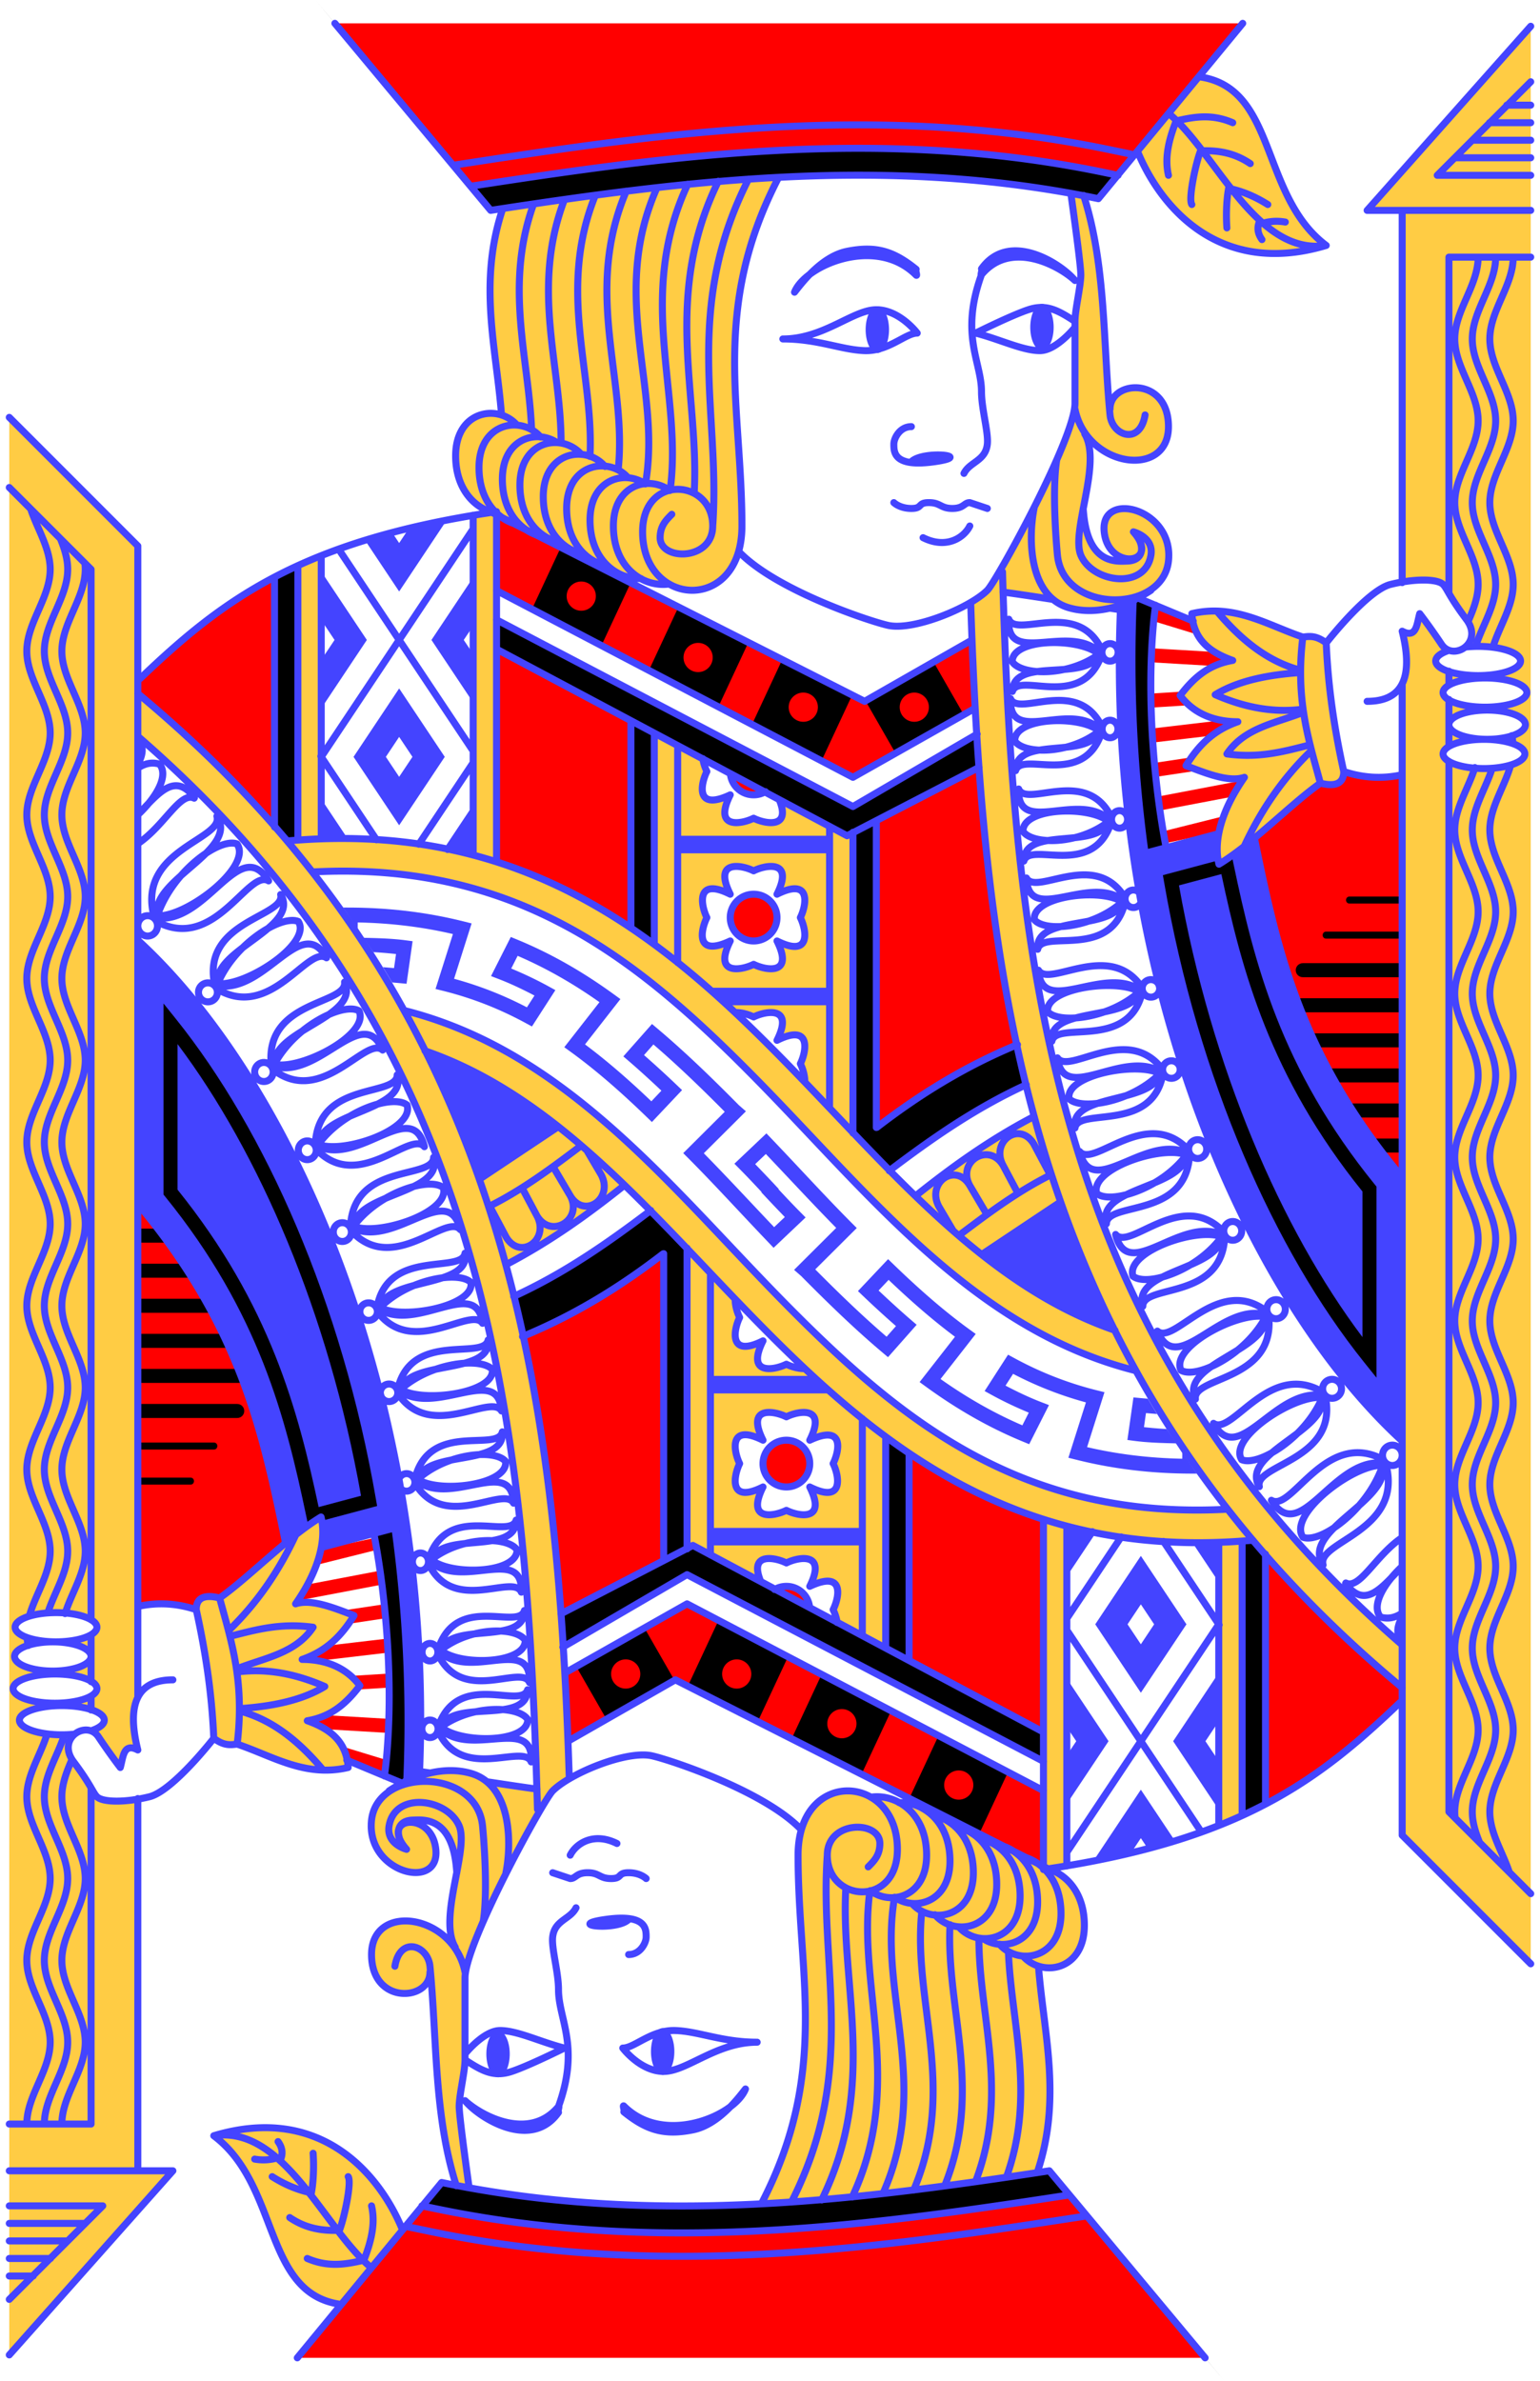 <?xml version="1.0" encoding="UTF-8" standalone="no"?>
<!-- Created with Inkscape (http://www.inkscape.org/) -->

<svg
   width="349.229mm"
   height="539.808mm"
   viewBox="0 0 349.229 539.808"
   version="1.1"
   id="svg282"
   inkscape:version="1.1.2 (b8e25be833, 2022-02-05)"
   sodipodi:docname="jack.svg"
   xmlns:inkscape="http://www.inkscape.org/namespaces/inkscape"
   xmlns:sodipodi="http://sodipodi.sourceforge.net/DTD/sodipodi-0.dtd"
   xmlns="http://www.w3.org/2000/svg"
   xmlns:svg="http://www.w3.org/2000/svg">
  <sodipodi:namedview
     id="namedview284"
     pagecolor="#ffffff"
     bordercolor="#666666"
     borderopacity="1.0"
     inkscape:pageshadow="2"
     inkscape:pageopacity="0.0"
     inkscape:pagecheckerboard="0"
     inkscape:document-units="mm"
     showgrid="false"
     inkscape:zoom="0.25921545"
     inkscape:cx="1703.2164"
     inkscape:cy="1172.7696"
     inkscape:window-width="1920"
     inkscape:window-height="1009"
     inkscape:window-x="-8"
     inkscape:window-y="-8"
     inkscape:window-maximized="1"
     inkscape:current-layer="layer1" />
  <defs
     id="defs279" />
  <g
     inkscape:label="Layer 1"
     inkscape:groupmode="layer"
     id="layer1"
     transform="translate(289.078,407.131)">
    <g
       id="use51"
       transform="matrix(0.265,0,0,0.265,-286.453,-401.839)">
      <g
         transform="matrix(-1,0,0,1,1300,0)"
         id="g1165">
        <path
           fill="#ffcc44"
           d="M 0,2.5 V 1660 l 110,-110 -0.018,-126.234 c 105.296,-87.528 180.255,-182.163 233.801,-282.25 -1.872,3.513 -3.775,7.049 -5.742,10.635 139.339,-34.523 228.763,-151.939 326.875,-251.219 98.724,-99.899 202.374,-184.191 377.621,-174.982 7.526,-8.934 14.813,-17.827 21.885,-26.592 -4.277,-0.38 -8.507,-0.689 -12.711,-0.965 1.155,0.06 2.313,0.123 3.467,0.182 l -0.381,-234.674 c -6.481,-3.039 -12.977,-5.812 -19.758,-8.469 l 0.096,242.092 c 0.691,0.036 1.383,0.073 2.074,0.109 -159.047,-6.045 -265.297,63.26 -356.08,148.363 22.003,-20.658 44.856,-40.363 69.137,-58.227 l -0.137,-180.627 c -13.882,7.38 -27.815,14.802 -41.711,22.193 -0.636,3.926 -2.025,7.877 -3.418,10.664 5,10 10.599,34.355 -20,20 15,30 -10,25 -20,20 -9.483,4.741 -32.455,9.483 -22.014,-15.623 l 29.811,-16.09 C 643.528,663.861 614.288,679.411 585,695 l -5.035,-2.801 0.258,256.52 c -29.078,30.451 -58.047,60.053 -88.42,86.33 11.695,-10.162 23.153,-20.849 34.416,-31.988 -30.273,-24.218 -62.124,-47.482 -101.275,-67.924 -6.813,24.55 -14.315,48.867 -22.598,73.062 l 67.293,44.893 0.184,0.16 c -34.985,27.602 -72.212,50.297 -113.846,64.631 95.578,-192 116.201,-403.263 123.262,-622.42 -17.428,-7.747 -13.268,-13.828 -27.006,-26.035 0.041,-0.67 0.071,-1.285 0.117,-1.984 C 431.014,428.206 390,348.455 390,325 v -70 c 0,-10 -5,-30 -5,-40 0,-10 10,-80 10,-80 l -10,5 C 363.674,200.667 366.173,265.689 360.268,329.611 360,304.999 310,301.729 310,345 c 0,37.916 49.696,36.786 71.482,5.906 -8.809,15.273 -2.759,42.101 1.586,64.871 C 380.073,463.281 354.797,460.347 345,460 338.205,459.759 334.498,456.651 333.396,452.396 337.372,463.072 362.419,459.759 365,435 c 3.774,-36.204 -60,-20 -55,25 1.226,11.03 7.257,19.357 15.369,24.953 0,0 34.631,25.047 69.631,15.047 5.769,-1.648 10.586,-4.383 14.627,-7.611 15.899,-2.121 31.18,-4.404 41.859,-5.875 C 441.169,824.334 402.388,1133.537 110,1387.199 l -0.021,15.73 -0.119,-838.238 c -4.802,-9.885 -4.813,-24.568 -0.006,-44.078 v -0.541 C 97.595,526.439 97.524,513.807 95,505 c 0,0 -8.695,11.232 -18.695,26.232 -1.838,2.756 -4.227,4.45 -6.809,5.268 l 1.877,0.395 c 6.157,2.24 9.932,5.263 9.932,8.59 0,6.904 -16.254,12.5 -36.305,12.5 -20.051,0 -36.305,-5.596 -36.305,-12.5 0,-6.904 16.254,-12.5 36.305,-12.5 3.53,0 6.943,0.173 10.17,0.496 l 1.066,0.225 C 50.314,529.013 47.518,519.976 55,510 c 15,-20 16.464,-26.464 20,-30 4.147,-4.147 18.62,-4.842 34.848,-2.109 L 109.803,160 H 140 Z M 284.047,45.688 C 216.752,54.569 232.09,147.182 175,190 268.311,217.993 318.087,154.564 336.516,109.393 Z M 640,125 c 63.111,116.225 35,199.881 35,305 0,39.694 23.81,56.979 46.227,54.82 43.937,-3.506 110.424,-43.307 166.375,-66.15 C 905,414.024 920,397.306 920,370 920,360 915,329.999 880.729,334.992 885.775,268.892 906.967,202.614 865,125 Z m 249.127,293.311 -4.094,2.037 0.08,296.918 c 6.692,-2.108 13.377,-4.054 20.031,-5.891 l -0.412,-290.592 c -5.307,-0.83 -10.441,-1.647 -15.605,-2.473 z M 340,435 c -2.607,2.939 -4.409,5.635 -5.553,8.07 C 335.618,440.293 337.494,437.506 340,435 Z m -69.898,67.754 C 242.496,502.999 219.375,516.875 195,525 c -5.603,-0.617 -10.988,-1.7 -20,5 -1.704,40.187 -7.501,76.003 -15,110 0.007,9.98 6.643,13.344 20,10 25.063,17.576 57.075,51.196 86.773,69.311 C 271.761,699.112 264.289,672.697 245,645 c 12.993,4.354 31.508,-2.847 50,-10 C 284.062,617.311 271.314,604.685 250.615,597.463 273.77,597.431 289.967,588.449 300,575 c -10.786,-14.059 -23.418,-26.339 -45,-30 18.668,-6.676 33.492,-17.007 35,-40 -6.919,-1.633 -13.528,-2.303 -19.898,-2.246 z M 39.143,560 A 35.858,12.5 0 0 1 75,572.5 35.858,12.5 0 0 1 39.143,585 35.858,12.5 0 0 1 3.283,572.5 35.858,12.5 0 0 1 39.143,560 Z m -1.885,27.5 A 32.742,12.5 0 0 1 70,600 32.742,12.5 0 0 1 37.258,612.5 32.742,12.5 0 0 1 4.516,600 32.742,12.5 0 0 1 37.258,587.5 Z M 40,612.5 A 35,12.5 0 0 1 75,625 35,12.5 0 0 1 40,637.5 35,12.5 0 0 1 5,625 35,12.5 0 0 1 40,612.5 Z M 650.322,721.221 C 655.391,721.25 661.25,723.125 665,725 c 10,-5 35,-10 20,20 30,-15 25,10 20,20 5,10 10.599,34.355 -20,20 15,30 -10,25 -20,20 -10,5 -35,10 -20,-20 -30,15 -25,-10 -20,-20 -5,-10 -10,-35 20,-20 -9.375,-18.75 -3.125,-23.828 5.322,-23.779 z m 0,125 C 655.391,846.25 661.25,848.125 665,850 c 3.933,-1.966 10.187,-3.932 15.414,-3.77 l -14.746,14.529 c 0.951,-0.927 1.915,-1.84 2.869,-2.764 -4.868,4.706 -9.696,9.448 -14.488,14.221 0.146,-0.145 0.29,-0.292 0.436,-0.438 l -33.262,32.771 C 621.282,899.512 623.141,893.719 625,890 c -5,-10 -10,-35 20,-20 -9.375,-18.75 -3.125,-23.828 5.322,-23.779 z"
           id="path1163" />
      </g>
    </g>
    <g
       id="use53"
       transform="matrix(-0.265,0,0,-0.265,57.526,127.386)">
      <g
         transform="matrix(-1,0,0,1,1300,0)"
         id="g1171">
        <path
           fill="#ffcc44"
           d="M 0,2.5 V 1660 l 110,-110 -0.018,-126.234 c 105.296,-87.528 180.255,-182.163 233.801,-282.25 -1.872,3.513 -3.775,7.049 -5.742,10.635 139.339,-34.523 228.763,-151.939 326.875,-251.219 98.724,-99.899 202.374,-184.191 377.621,-174.982 7.526,-8.934 14.813,-17.827 21.885,-26.592 -4.277,-0.38 -8.507,-0.689 -12.711,-0.965 1.155,0.06 2.313,0.123 3.467,0.182 l -0.381,-234.674 c -6.481,-3.039 -12.977,-5.812 -19.758,-8.469 l 0.096,242.092 c 0.691,0.036 1.383,0.073 2.074,0.109 -159.047,-6.045 -265.297,63.26 -356.08,148.363 22.003,-20.658 44.856,-40.363 69.137,-58.227 l -0.137,-180.627 c -13.882,7.38 -27.815,14.802 -41.711,22.193 -0.636,3.926 -2.025,7.877 -3.418,10.664 5,10 10.599,34.355 -20,20 15,30 -10,25 -20,20 -9.483,4.741 -32.455,9.483 -22.014,-15.623 l 29.811,-16.09 C 643.528,663.861 614.288,679.411 585,695 l -5.035,-2.801 0.258,256.52 c -29.078,30.451 -58.047,60.053 -88.42,86.33 11.695,-10.162 23.153,-20.849 34.416,-31.988 -30.273,-24.218 -62.124,-47.482 -101.275,-67.924 -6.813,24.55 -14.315,48.867 -22.598,73.062 l 67.293,44.893 0.184,0.16 c -34.985,27.602 -72.212,50.297 -113.846,64.631 95.578,-192 116.201,-403.263 123.262,-622.42 -17.428,-7.747 -13.268,-13.828 -27.006,-26.035 0.041,-0.67 0.071,-1.285 0.117,-1.984 C 431.014,428.206 390,348.455 390,325 v -70 c 0,-10 -5,-30 -5,-40 0,-10 10,-80 10,-80 l -10,5 C 363.674,200.667 366.173,265.689 360.268,329.611 360,304.999 310,301.729 310,345 c 0,37.916 49.696,36.786 71.482,5.906 -8.809,15.273 -2.759,42.101 1.586,64.871 C 380.073,463.281 354.797,460.347 345,460 338.205,459.759 334.498,456.651 333.396,452.396 337.372,463.072 362.419,459.759 365,435 c 3.774,-36.204 -60,-20 -55,25 1.226,11.03 7.257,19.357 15.369,24.953 0,0 34.631,25.047 69.631,15.047 5.769,-1.648 10.586,-4.383 14.627,-7.611 15.899,-2.121 31.18,-4.404 41.859,-5.875 C 441.169,824.334 402.388,1133.537 110,1387.199 l -0.021,15.73 -0.119,-838.238 c -4.802,-9.885 -4.813,-24.568 -0.006,-44.078 v -0.541 C 97.595,526.439 97.524,513.807 95,505 c 0,0 -8.695,11.232 -18.695,26.232 -1.838,2.756 -4.227,4.45 -6.809,5.268 l 1.877,0.395 c 6.157,2.24 9.932,5.263 9.932,8.59 0,6.904 -16.254,12.5 -36.305,12.5 -20.051,0 -36.305,-5.596 -36.305,-12.5 0,-6.904 16.254,-12.5 36.305,-12.5 3.53,0 6.943,0.173 10.17,0.496 l 1.066,0.225 C 50.314,529.013 47.518,519.976 55,510 c 15,-20 16.464,-26.464 20,-30 4.147,-4.147 18.62,-4.842 34.848,-2.109 L 109.803,160 H 140 Z M 284.047,45.688 C 216.752,54.569 232.09,147.182 175,190 268.311,217.993 318.087,154.564 336.516,109.393 Z M 640,125 c 63.111,116.225 35,199.881 35,305 0,39.694 23.81,56.979 46.227,54.82 43.937,-3.506 110.424,-43.307 166.375,-66.15 C 905,414.024 920,397.306 920,370 920,360 915,329.999 880.729,334.992 885.775,268.892 906.967,202.614 865,125 Z m 249.127,293.311 -4.094,2.037 0.08,296.918 c 6.692,-2.108 13.377,-4.054 20.031,-5.891 l -0.412,-290.592 c -5.307,-0.83 -10.441,-1.647 -15.605,-2.473 z M 340,435 c -2.607,2.939 -4.409,5.635 -5.553,8.07 C 335.618,440.293 337.494,437.506 340,435 Z m -69.898,67.754 C 242.496,502.999 219.375,516.875 195,525 c -5.603,-0.617 -10.988,-1.7 -20,5 -1.704,40.187 -7.501,76.003 -15,110 0.007,9.98 6.643,13.344 20,10 25.063,17.576 57.075,51.196 86.773,69.311 C 271.761,699.112 264.289,672.697 245,645 c 12.993,4.354 31.508,-2.847 50,-10 C 284.062,617.311 271.314,604.685 250.615,597.463 273.77,597.431 289.967,588.449 300,575 c -10.786,-14.059 -23.418,-26.339 -45,-30 18.668,-6.676 33.492,-17.007 35,-40 -6.919,-1.633 -13.528,-2.303 -19.898,-2.246 z M 39.143,560 A 35.858,12.5 0 0 1 75,572.5 35.858,12.5 0 0 1 39.143,585 35.858,12.5 0 0 1 3.283,572.5 35.858,12.5 0 0 1 39.143,560 Z m -1.885,27.5 A 32.742,12.5 0 0 1 70,600 32.742,12.5 0 0 1 37.258,612.5 32.742,12.5 0 0 1 4.516,600 32.742,12.5 0 0 1 37.258,587.5 Z M 40,612.5 A 35,12.5 0 0 1 75,625 35,12.5 0 0 1 40,637.5 35,12.5 0 0 1 5,625 35,12.5 0 0 1 40,612.5 Z M 650.322,721.221 C 655.391,721.25 661.25,723.125 665,725 c 10,-5 35,-10 20,20 30,-15 25,10 20,20 5,10 10.599,34.355 -20,20 15,30 -10,25 -20,20 -10,5 -35,10 -20,-20 -30,15 -25,-10 -20,-20 -5,-10 -10,-35 20,-20 -9.375,-18.75 -3.125,-23.828 5.322,-23.779 z m 0,125 C 655.391,846.25 661.25,848.125 665,850 c 3.933,-1.966 10.187,-3.932 15.414,-3.77 l -14.746,14.529 c 0.951,-0.927 1.915,-1.84 2.869,-2.764 -4.868,4.706 -9.696,9.448 -14.488,14.221 0.146,-0.145 0.29,-0.292 0.436,-0.438 l -33.262,32.771 C 621.282,899.512 623.141,893.719 625,890 c -5,-10 -10,-35 20,-20 -9.375,-18.75 -3.125,-23.828 5.322,-23.779 z"
           id="path1169" />
      </g>
    </g>
    <g
       id="use55"
       transform="matrix(0.265,0,0,0.265,-286.453,-401.839)">
      <g
         transform="matrix(-1,0,0,1,1300,0)"
         id="g1129">
        <path
           fill="#ff0000"
           d="M 246.471,0 370,150 c 180.66,-37.466 351.908,-15.7 520,10 L 1023.334,0 Z M 884.787,420.898 570,580 478.186,527.742 c -0.875,19.933 -1.787,39.647 -2.654,58.811 L 580,645 885.053,485.211 885,484.4 Z m 190.268,52.945 0.266,213.346 c 33.759,-38.278 71.635,-75.149 114.617,-110.734 l 0.09,-16.514 c -34.8,-32.654 -68.884,-62.029 -114.973,-86.098 z m -754.408,25.67 -31.623,9.654 -4.379,13.883 38.002,-11.602 z m 3.471,35.115 -54.023,3.178 -10.244,7.115 10.877,4.869 54.576,-3.209 z m 560.869,0.486 -114.758,61.469 -0.314,177.201 c 34.85,-23.34 72.832,-43.004 115.188,-56.514 z m -587.777,36.512 c -0.589,2.677 -2.48,10.377 -3.662,11.793 l 31.779,1.986 0.008,-12.021 z m -3.662,11.793 -0.639,-0.039 c 0.168,0.375 0.388,0.339 0.639,0.039 z m -35.928,11.471 c -6.031,0.09 10.896,11.591 14.592,14.352 l 52.041,6.123 0.475,-12.027 -61.166,-7.195 c -2.921,-0.894 -4.825,-1.269 -5.941,-1.252 z m 33.008,33.078 c 12.431,3.658 -11.979,11.314 -6.178,11.207 l 36.916,5.545 1.469,-11.914 z m 181.434,8.52 c -5.895,81.123 -15.634,160.54 -32.645,237.537 45.209,18.345 84.338,42.848 120.355,70.484 l 0.012,-262.834 z M 160,640 c -16.58,5.561 -33.037,6.415 -49.689,2.5 l -0.154,344.1 C 198.984,880.847 217.435,789.003 236.426,697.018 216.343,680.41 196.64,661.669 180,650 c -13.357,3.344 -19.993,-0.02 -20,-10 z m 524.895,2.074 -29.963,15.211 C 657.889,659.011 661.329,660 665,660 c 10.345,0 18.857,-7.855 19.895,-17.926 z m -437.264,5.832 6.865,13.521 63.545,12.096 0.896,-12.043 z m 14.979,30.312 3.561,13.258 47.111,10.033 2.355,-10.035 z M 665,745 a 20,20 0 0 0 -20,20 20,20 0 0 0 20,20 20,20 0 0 0 20,-20 20,20 0 0 0 -20,-20 z"
           id="path1127" />
      </g>
    </g>
    <g
       id="use57"
       transform="matrix(-0.265,0,0,-0.265,57.526,127.386)">
      <g
         transform="matrix(-1,0,0,1,1300,0)"
         id="g1135">
        <path
           fill="#ff0000"
           d="M 246.471,0 370,150 c 180.66,-37.466 351.908,-15.7 520,10 L 1023.334,0 Z M 884.787,420.898 570,580 478.186,527.742 c -0.875,19.933 -1.787,39.647 -2.654,58.811 L 580,645 885.053,485.211 885,484.4 Z m 190.268,52.945 0.266,213.346 c 33.759,-38.278 71.635,-75.149 114.617,-110.734 l 0.09,-16.514 c -34.8,-32.654 -68.884,-62.029 -114.973,-86.098 z m -754.408,25.67 -31.623,9.654 -4.379,13.883 38.002,-11.602 z m 3.471,35.115 -54.023,3.178 -10.244,7.115 10.877,4.869 54.576,-3.209 z m 560.869,0.486 -114.758,61.469 -0.314,177.201 c 34.85,-23.34 72.832,-43.004 115.188,-56.514 z m -587.777,36.512 c -0.589,2.677 -2.48,10.377 -3.662,11.793 l 31.779,1.986 0.008,-12.021 z m -3.662,11.793 -0.639,-0.039 c 0.168,0.375 0.388,0.339 0.639,0.039 z m -35.928,11.471 c -6.031,0.09 10.896,11.591 14.592,14.352 l 52.041,6.123 0.475,-12.027 -61.166,-7.195 c -2.921,-0.894 -4.825,-1.269 -5.941,-1.252 z m 33.008,33.078 c 12.431,3.658 -11.979,11.314 -6.178,11.207 l 36.916,5.545 1.469,-11.914 z m 181.434,8.52 c -5.895,81.123 -15.634,160.54 -32.645,237.537 45.209,18.345 84.338,42.848 120.355,70.484 l 0.012,-262.834 z M 160,640 c -16.58,5.561 -33.037,6.415 -49.689,2.5 l -0.154,344.1 C 198.984,880.847 217.435,789.003 236.426,697.018 216.343,680.41 196.64,661.669 180,650 c -13.357,3.344 -19.993,-0.02 -20,-10 z m 524.895,2.074 -29.963,15.211 C 657.889,659.011 661.329,660 665,660 c 10.345,0 18.857,-7.855 19.895,-17.926 z m -437.264,5.832 6.865,13.521 63.545,12.096 0.896,-12.043 z m 14.979,30.312 3.561,13.258 47.111,10.033 2.355,-10.035 z M 665,745 a 20,20 0 0 0 -20,20 20,20 0 0 0 20,20 20,20 0 0 0 20,-20 20,20 0 0 0 -20,-20 z"
           id="path1133" />
      </g>
    </g>
    <g
       id="use59"
       transform="matrix(0.265,0,0,0.265,-286.453,-401.839)">
      <g
         transform="matrix(-1,0,0,1,1300,0)"
         id="g1105">
        <path
           fill="#4444ff"
           d="m 599.754,695 h 130.337 l -0.205,15 H 600.164 Z m 0,130 h 103.859 l -15.189,15 h -87.849 z m 305.34,-350.896 -0.1,41.316 8.055,12.08 -8.111,12.168 -0.1,41.611 L 940.691,527.5 Z M 1034.615,469.539 995.975,527.5 1035,586.037 1034.863,544.369 1023.617,527.5 1034.752,510.799 Z m -107.162,-44.822 40.881,61.32 29.141,-43.711 -23.674,-5.953 -5.467,8.201 -7.668,-11.506 z M 968.334,568.963 929.309,627.5 968.334,686.037 987.846,656.77 1007.357,627.5 987.846,598.23 Z m 0,41.463 0.375,0.562 11.006,16.512 -11.006,16.512 -0.375,0.562 L 956.951,627.5 Z M 904.986,711.417 c 6.917,-1.744 13.964,-3.413 21.508,-4.781 l -21.22,-31.594 z M 1016.282,697.266 1035,668.943 l 0.136,28.572 c -6.24,-0.106 -12.531,-0.21 -18.854,-0.249 z M 355.942,1117.82 c 17.996,-36.037 33.178,-72.46 46.355,-109.484 l 67.413,44.868 c -34.97,27.774 -72.264,50.526 -113.768,64.617 z M 998.835,782.289 c -12.064,0.257 -24.521,0.617 -35.749,2.09 l -6.264,0.822 5.176,36.404 5.926,-0.549 c 2.12,-0.196 4.247,-0.385 6.382,-0.564 l 7.837,-13.064 c -3.163,0.24 -6.295,0.505 -9.424,0.771 l -1.711,-12.023 c 6.353,-0.703 12.818,-1.261 19.418,-1.62 l 25.792,-38.153 -6.244,0.031 c -35.369,0.173 -67.446,4.464 -97.201,11.936 l -6.443,1.617 15.004,47.361 c -22.248,6.063 -42.873,14.283 -62.326,24.422 l -6.484,-10.062 c 10.007,-5.255 20.196,-10.129 30.734,-14.184 l 6.453,-2.482 -16.92,-33.457 -5.346,2.197 c -29.992,12.327 -57.417,28.353 -83.215,47.127 L 779,834.713 l 30.283,38.77 c -19.261,14.385 -37.967,30.71 -56.785,48.676 l -8.586,-9.092 c 9.248,-8.733 18.515,-17.2 27.775,-25.191 l 4.789,-4.133 -24.512,-27.721 -4.666,3.934 c -23.766,20.027 -46.627,42.187 -69.652,65.48 l -6.053,5.275 36.041,35.895 c -19.627,19.928 -39.408,41.356 -60.193,63.215 l -9.139,-8.662 c 5.407,-5.58 10.742,-11.155 15.857,-16.631 l 4.268,-4.566 -9.135,-8.533 -4.266,4.566 c -6.536,6.996 -13.086,13.999 -20.012,20.99 l -4.496,4.539 27.387,25.959 4.301,-4.496 c 24.08,-25.18 46.478,-49.853 68.615,-72.064 l 4.412,-4.428 -35.529,-35.387 c 20.304,-20.457 40.44,-39.891 61.051,-57.586 l 8.035,9.088 c -9.373,8.221 -18.736,16.745 -28.057,25.664 l -4.486,4.293 25.793,27.316 4.547,-4.398 c 21.802,-21.086 43.159,-39.847 65.184,-55.799 l 5.25,-3.803 -30.105,-38.541 c 21.998,-15.54 45.136,-28.915 70.021,-39.631 l 5.494,10.865 c -10.953,4.536 -21.63,9.585 -31.916,15.238 l -5.875,3.229 20.051,31.104 5.096,-2.771 c 21.955,-11.94 45.269,-21.298 70.961,-27.719 l 6.451,-1.611 -14.881,-46.979 c 25.176,-5.853 52.104,-9.35 81.473,-9.92 l 0.029,5.027 M -10,1670 110,1550 M 340,490 c 3.259,72.689 0.133,146.002 -10,220 l -63.003,-16.796 c 1.771,9.448 1.717,18.248 -0.224,26.106 -10.168,-6.202 -20.607,-14.221 -30.633,-22.529 -18.706,92.222 -37.156,184.066 -125.984,289.528 l 0.005,225.474 C 248.841,1085.098 364.64,805.808 350.936,497.821 M 428.258,260 a 10,20 0 0 1 -10,20 10,20 0 0 1 -10,-20 10,20 0 0 1 10,-20 10,20 0 0 1 10,20 z m 140.871,2.032 a 10,20 0 0 1 -10,20 10,20 0 0 1 -10,-20 10,20 0 0 1 10,-20 10,20 0 0 1 10,20 z"
           id="path1103" />
      </g>
    </g>
    <g
       id="use61"
       transform="matrix(-0.265,0,0,-0.265,57.526,127.386)">
      <g
         transform="matrix(-1,0,0,1,1300,0)"
         id="g1111">
        <path
           fill="#4444ff"
           d="m 599.754,695 h 130.337 l -0.205,15 H 600.164 Z m 0,130 h 103.859 l -15.189,15 h -87.849 z m 305.34,-350.896 -0.1,41.316 8.055,12.08 -8.111,12.168 -0.1,41.611 L 940.691,527.5 Z M 1034.615,469.539 995.975,527.5 1035,586.037 1034.863,544.369 1023.617,527.5 1034.752,510.799 Z m -107.162,-44.822 40.881,61.32 29.141,-43.711 -23.674,-5.953 -5.467,8.201 -7.668,-11.506 z M 968.334,568.963 929.309,627.5 968.334,686.037 987.846,656.77 1007.357,627.5 987.846,598.23 Z m 0,41.463 0.375,0.562 11.006,16.512 -11.006,16.512 -0.375,0.562 L 956.951,627.5 Z M 904.986,711.417 c 6.917,-1.744 13.964,-3.413 21.508,-4.781 l -21.22,-31.594 z M 1016.282,697.266 1035,668.943 l 0.136,28.572 c -6.24,-0.106 -12.531,-0.21 -18.854,-0.249 z M 355.942,1117.82 c 17.996,-36.037 33.178,-72.46 46.355,-109.484 l 67.413,44.868 c -34.97,27.774 -72.264,50.526 -113.768,64.617 z M 998.835,782.289 c -12.064,0.257 -24.521,0.617 -35.749,2.09 l -6.264,0.822 5.176,36.404 5.926,-0.549 c 2.12,-0.196 4.247,-0.385 6.382,-0.564 l 7.837,-13.064 c -3.163,0.24 -6.295,0.505 -9.424,0.771 l -1.711,-12.023 c 6.353,-0.703 12.818,-1.261 19.418,-1.62 l 25.792,-38.153 -6.244,0.031 c -35.369,0.173 -67.446,4.464 -97.201,11.936 l -6.443,1.617 15.004,47.361 c -22.248,6.063 -42.873,14.283 -62.326,24.422 l -6.484,-10.062 c 10.007,-5.255 20.196,-10.129 30.734,-14.184 l 6.453,-2.482 -16.92,-33.457 -5.346,2.197 c -29.992,12.327 -57.417,28.353 -83.215,47.127 L 779,834.713 l 30.283,38.77 c -19.261,14.385 -37.967,30.71 -56.785,48.676 l -8.586,-9.092 c 9.248,-8.733 18.515,-17.2 27.775,-25.191 l 4.789,-4.133 -24.512,-27.721 -4.666,3.934 c -23.766,20.027 -46.627,42.187 -69.652,65.48 l -6.053,5.275 36.041,35.895 c -19.627,19.928 -39.408,41.356 -60.193,63.215 l -9.139,-8.662 c 5.407,-5.58 10.742,-11.155 15.857,-16.631 l 4.268,-4.566 -9.135,-8.533 -4.266,4.566 c -6.536,6.996 -13.086,13.999 -20.012,20.99 l -4.496,4.539 27.387,25.959 4.301,-4.496 c 24.08,-25.18 46.478,-49.853 68.615,-72.064 l 4.412,-4.428 -35.529,-35.387 c 20.304,-20.457 40.44,-39.891 61.051,-57.586 l 8.035,9.088 c -9.373,8.221 -18.736,16.745 -28.057,25.664 l -4.486,4.293 25.793,27.316 4.547,-4.398 c 21.802,-21.086 43.159,-39.847 65.184,-55.799 l 5.25,-3.803 -30.105,-38.541 c 21.998,-15.54 45.136,-28.915 70.021,-39.631 l 5.494,10.865 c -10.953,4.536 -21.63,9.585 -31.916,15.238 l -5.875,3.229 20.051,31.104 5.096,-2.771 c 21.955,-11.94 45.269,-21.298 70.961,-27.719 l 6.451,-1.611 -14.881,-46.979 c 25.176,-5.853 52.104,-9.35 81.473,-9.92 l 0.029,5.027 M -10,1670 110,1550 M 340,490 c 3.259,72.689 0.133,146.002 -10,220 l -63.003,-16.796 c 1.771,9.448 1.717,18.248 -0.224,26.106 -10.168,-6.202 -20.607,-14.221 -30.633,-22.529 -18.706,92.222 -37.156,184.066 -125.984,289.528 l 0.005,225.474 C 248.841,1085.098 364.64,805.808 350.936,497.821 M 428.258,260 a 10,20 0 0 1 -10,20 10,20 0 0 1 -10,-20 10,20 0 0 1 10,-20 10,20 0 0 1 10,20 z m 140.871,2.032 a 10,20 0 0 1 -10,20 10,20 0 0 1 -10,-20 10,20 0 0 1 10,-20 10,20 0 0 1 10,20 z"
           id="path1109" />
      </g>
    </g>
    <g
       id="use63"
       transform="matrix(0.265,0,0,0.265,-286.453,-401.839)">
      <g
         transform="matrix(-1,0,0,1,1300,0)"
         id="g1117">
        <path
           fill="#000000"
           d="M 585,695 472.144,635.82 c 0.731,-9.553 1.333,-18.454 1.721,-27.602 L 580,670 885.039,509.676 l -0.052,25.052 z M 439.549,873.41 c -2.199,11.53 -4.911,23.275 -7.841,34.769 43.85,19.867 81.12,46.098 116.906,73.455 10.373,-10.761 21.013,-21.807 31.527,-32.624 l -0.117,-256.779 -20.258,-10.249 0.006,262.529 C 523.754,916.873 484.625,892.371 439.549,873.41 Z m 310.717,-85.641 -0.604,-180.377 20.091,-10.554 0.412,176.779 c -6.544,4.531 -13.14,9.182 -19.899,14.152 z M 1075.185,473.913 c -6.31,-3.433 -13.043,-6.744 -20.117,-9.89 l -0.189,234.525 c 2.932,0.357 6.003,0.605 9.371,1.009 3.682,-3.877 7.134,-7.871 10.693,-11.942 z M 330,710 c 10.133,-73.998 13.259,-147.311 10,-220 l -18.949,7.817 c 0.592,4.488 1.123,9.058 1.597,13.631 6.125,64.647 0.077,137.84 -10.633,193.869 z M 110.427,966 h 16.215 l 9.031,-12 h -25.041 z m -0.205,-30 h 38.588 L 155,924 h -45.599 z m 0.082,-60 h 72.578 l 4.926,-12 h -78.084 z m 0.123,30 h 56.65 l 6.158,-12 h -63.013 z m -0.123,-60 h 85.714 l 4.516,-12 h -90.23 z m 0.581,-30 H 195 c 3.347,0.047 6.085,-2.653 6.085,-6 0,-3.347 -2.739,-6.047 -6.085,-6 h -84.696 z m -0.871,-33 H 175 c 4.057,0.057 4.057,-6.057 0,-6 h -64.986 z m 0,-30 H 155 c 4.057,0.057 4.057,-6.057 0,-6 h -45.567 z m 145.617,-40.064 -1.301,6.197 C 236.571,803.793 214.141,893.827 133.34,993.469 L 132,995.121 v 163.473 l 10.682,-13.32 c 76.408,-95.292 141.945,-241.845 171.152,-411.162 l 0.934,-5.404 z m 9.094,14.846 L 301,737.455 C 273.075,894.628 213.409,1031.523 144,1123.869 V 999.309 c 79.262,-98.449 103.144,-188.695 120.725,-271.527 z m 489.611,-174.919 -25.055,-53.688 -59.849,30.324 25.747,55.172 M 712.5,530 c 6.904,0 12.5,5.596 12.5,12.5 0,6.904 -5.596,12.5 -12.5,12.5 -6.904,0 -12.5,-5.596 -12.5,-12.5 0,-6.904 5.596,-12.5 12.5,-12.5 z m 57.568,-51.639 25.159,53.913 59.387,-31.313 -24.425,-52.34 z M 812.5,477.5 c 6.904,0 12.5,5.596 12.5,12.5 0,6.904 -5.596,12.5 -12.5,12.5 -6.904,0 -12.5,-5.596 -12.5,-12.5 0,-6.904 5.596,-12.5 12.5,-12.5 z m -231.775,97.267 26.03,55.778 59.723,-30.594 -26.014,-55.745 z M 622.5,572.5 c 6.904,0 12.5,5.596 12.5,12.5 0,6.904 -5.596,12.5 -12.5,12.5 -6.904,0 -12.5,-5.596 -12.5,-12.5 0,-6.904 5.596,-12.5 12.5,-12.5 z m -111.572,-25.996 -25.942,45.228 58.425,32.917 25.905,-45.162 z m 26.793,31.301 c 3.974,5.645 2.619,13.443 -3.026,17.417 -5.645,3.974 -13.443,2.619 -17.417,-3.026 -3.974,-5.645 -2.619,-13.443 3.026,-17.417 5.645,-3.974 13.443,-2.619 17.417,3.026 z M 906.793,139.3 893.477,137.264 C 788.176,121.164 680.547,106.362 569.412,106.902 c -66.681,0.324 -134.623,6.172 -204.082,20.576 l -12.119,2.405 L 370,150 c 180.66,-37.466 351.908,-15.7 520,10 L 906.937,139.675 1040,-20"
           id="path1115" />
      </g>
    </g>
    <g
       id="use65"
       transform="matrix(-0.265,0,0,-0.265,57.526,127.386)">
      <g
         transform="matrix(-1,0,0,1,1300,0)"
         id="g1123">
        <path
           fill="#000000"
           d="M 585,695 472.144,635.82 c 0.731,-9.553 1.333,-18.454 1.721,-27.602 L 580,670 885.039,509.676 l -0.052,25.052 z M 439.549,873.41 c -2.199,11.53 -4.911,23.275 -7.841,34.769 43.85,19.867 81.12,46.098 116.906,73.455 10.373,-10.761 21.013,-21.807 31.527,-32.624 l -0.117,-256.779 -20.258,-10.249 0.006,262.529 C 523.754,916.873 484.625,892.371 439.549,873.41 Z m 310.717,-85.641 -0.604,-180.377 20.091,-10.554 0.412,176.779 c -6.544,4.531 -13.14,9.182 -19.899,14.152 z M 1075.185,473.913 c -6.31,-3.433 -13.043,-6.744 -20.117,-9.89 l -0.189,234.525 c 2.932,0.357 6.003,0.605 9.371,1.009 3.682,-3.877 7.134,-7.871 10.693,-11.942 z M 330,710 c 10.133,-73.998 13.259,-147.311 10,-220 l -18.949,7.817 c 0.592,4.488 1.123,9.058 1.597,13.631 6.125,64.647 0.077,137.84 -10.633,193.869 z M 110.427,966 h 16.215 l 9.031,-12 h -25.041 z m -0.205,-30 h 38.588 L 155,924 h -45.599 z m 0.082,-60 h 72.578 l 4.926,-12 h -78.084 z m 0.123,30 h 56.65 l 6.158,-12 h -63.013 z m -0.123,-60 h 85.714 l 4.516,-12 h -90.23 z m 0.581,-30 H 195 c 3.347,0.047 6.085,-2.653 6.085,-6 0,-3.347 -2.739,-6.047 -6.085,-6 h -84.696 z m -0.871,-33 H 175 c 4.057,0.057 4.057,-6.057 0,-6 h -64.986 z m 0,-30 H 155 c 4.057,0.057 4.057,-6.057 0,-6 h -45.567 z m 145.617,-40.064 -1.301,6.197 C 236.571,803.793 214.141,893.827 133.34,993.469 L 132,995.121 v 163.473 l 10.682,-13.32 c 76.408,-95.292 141.945,-241.845 171.152,-411.162 l 0.934,-5.404 z m 9.094,14.846 L 301,737.455 C 273.075,894.628 213.409,1031.523 144,1123.869 V 999.309 c 79.262,-98.449 103.144,-188.695 120.725,-271.527 z m 489.611,-174.919 -25.055,-53.688 -59.849,30.324 25.747,55.172 M 712.5,530 c 6.904,0 12.5,5.596 12.5,12.5 0,6.904 -5.596,12.5 -12.5,12.5 -6.904,0 -12.5,-5.596 -12.5,-12.5 0,-6.904 5.596,-12.5 12.5,-12.5 z m 57.568,-51.639 25.159,53.913 59.387,-31.313 -24.425,-52.34 z M 812.5,477.5 c 6.904,0 12.5,5.596 12.5,12.5 0,6.904 -5.596,12.5 -12.5,12.5 -6.904,0 -12.5,-5.596 -12.5,-12.5 0,-6.904 5.596,-12.5 12.5,-12.5 z m -231.775,97.267 26.03,55.778 59.723,-30.594 -26.014,-55.745 z M 622.5,572.5 c 6.904,0 12.5,5.596 12.5,12.5 0,6.904 -5.596,12.5 -12.5,12.5 -6.904,0 -12.5,-5.596 -12.5,-12.5 0,-6.904 5.596,-12.5 12.5,-12.5 z m -111.572,-25.996 -25.942,45.228 58.425,32.917 25.905,-45.162 z m 26.793,31.301 c 3.974,5.645 2.619,13.443 -3.026,17.417 -5.645,3.974 -13.443,2.619 -17.417,-3.026 -3.974,-5.645 -2.619,-13.443 3.026,-17.417 5.645,-3.974 13.443,-2.619 17.417,3.026 z M 906.793,139.3 893.477,137.264 C 788.176,121.164 680.547,106.362 569.412,106.902 c -66.681,0.324 -134.623,6.172 -204.082,20.576 l -12.119,2.405 L 370,150 c 180.66,-37.466 351.908,-15.7 520,10 L 906.937,139.675 1040,-20"
           id="path1121" />
      </g>
    </g>
    <g
       id="use67"
       transform="matrix(0.265,0,0,0.265,-286.453,-401.839)">
      <g
         transform="matrix(-1,0,0,1,1300,0)"
         id="g1177">
        <path
           stroke="#4444ff"
           stroke-linecap="round"
           stroke-linejoin="round"
           stroke-width="6"
           fill="none"
           d="m 921.558,121.325 -25.06,-3.831 C 790.986,101.362 682.195,86.319 569.248,86.885 501.48,87.224 432.215,93.183 361.268,107.896 l -22.184,4.6 M 425,415 c 5,25 5,75 -30,85 -35,10 -70,-15 -70,-15 M 110,478.448 V 160 M 7.4505806e-8,1660 110,1550 V 565.476 m -0.048,858.315 C 424.079,1162.69 468.218,839.167 479.238,495.464 M 355.727,1118.101 C 598.778,1034.369 691.652,666.23 1063.973,699.43 M 337.798,1152.659 C 477.381,1117.627 566.804,1000.211 664.916,900.932 763.64,801.032 867.291,716.741 1042.07,725.935 M 452.012,469.223 C 442.44,813.792 407.376,1129.21 110,1387.2 m 965,-913.267 v 213.595 M 1055,464.08 V 698.413 M 1035,455.46 V 697.397 M 905,420.772 V 711.33 M 885,417.693 v 299.587 m 3.351,-299.038 C 1053.687,443.043 1120.384,493.996 1190.053,560.563 M 411.109,985.253 c 28.188,14.13 52.952,32.587 77.586,51.208 M 425.075,935.134 c 39.019,20.444 70.871,43.709 100.957,67.668 M 431.664,907.977 c 43.893,20.069 81.163,46.299 117.275,73.608 M 439.2,873.673 c 45.425,18.698 84.554,43.2 120.342,70.782 M 475.757,586.08 580,645 885.052,485.211 M 473.693,607.988 580,670 885.077,510.198 M 472.061,636.489 585,695 884.973,535.337 M 560,682.157 V 944.565 M 580,692.027 V 949.354 M 600,686.947 V 927.439 M 730,617.816 v 185.676 m 20,-196.246 v 180.717 m 20,-191.082 v 176.713 M 478.285,527.592 570,580 889.196,418.274 M 685,765 a 20,20 0 0 0 -20,-20 20,20 0 0 0 -20,20 20,20 0 0 0 20,20 20,20 0 0 0 20,-20 v 0 m -40,-20 c -15,-30 10,-25 20,-20 10,-5 35,-10 20,20 30,-15 25,10 20,20 5,10 10.599,34.355 -20,20 15,30 -10,25 -20,20 -10,5 -35,10 -20,-20 -30,15 -25,-10 -20,-20 -5,-10 -10,-35 20,-20 v 0 M 621.222,904.551 C 621.281,899.512 623.141,893.719 625,890 c -5,-10 -10,-35 20,-20 -15,-30 10,-25 20,-20 3.933,-1.966 10.186,-3.933 15.413,-3.77 M 654.932,657.285 C 657.889,659.011 661.329,660 665,660 c 10.345,0 18.856,-7.855 19.894,-17.926 m 23.576,-13.042 C 707.858,633.057 706.429,637.142 705,640 c 5,10 10.599,34.355 -20,20 15,30 -10,25 -20,20 -9.483,4.741 -32.455,9.483 -22.013,-15.623 m -240.493,343.952 67.145,44.763 m 435.725,-620.048 129.765,194.647 m 0.233,-0.732 -47.642,71.463 m -81.899,-64.693 45.682,68.523 M 1019.995,450.008 C 981.781,507.328 942.838,565.743 905.982,621.026 m -0.433,53.762 21.318,31.977 M 1016.166,697.213 1035,668.963 M 438.925,1000.675 451.531,976.95 c 12.105,-20.216 39.571,-3.424 28.547,17.131 l -14.461,24.478 m 14.461,-24.478 c 12.105,-20.216 37.365,-2.357 26.341,18.198 l -12.107,20.494 m -83.201,-47.52 14.081,-26.502 c 12.105,-20.216 37.365,-2.356 26.341,18.198 M 70,487.069 V 200 H 1.1920929e-6 M 70,566.092 v -11.905 m 0,64.245 V 578.407 M -1.4901161e-7,1600 70,1530 V 631.363 M 2.9802322e-7,160 H 140 L 0,2.5 M 0,130 H 80 L -1.1920929e-6,50 M 315,895 a 7.5,7.5 0 0 1 -7.5,7.5 7.5,7.5 0 0 1 -7.5,-7.5 7.5,7.5 0 0 1 7.5,-7.5 7.5,7.5 0 0 1 7.5,7.5 v 0 m 0,0 c 30,-40 80,5 90,-10 m -90,15 c 9.92,49.006 72.409,27.159 75,45 M 317.967,896.204 C 350.854,878.304 400,925 405,885 m -15,60 C 395,915 323.67,924.636 317.582,898.758 342.271,923.29 385,930 395,920 m 0,0 c 4.031,-20.98 -63.401,-33.217 -80,-20 m 17.448,-74.874 a 7.46,7.5 0 0 1 -7.022,7.916 7.46,7.5 0 0 1 -7.874,-7.059 7.46,7.5 0 0 1 7.022,-7.916 7.46,7.5 0 0 1 7.874,7.059 v 0 m 0,0 C 359.967,783.477 412.179,825.547 421.257,810 m -88.525,20.118 c 12.637,48.359 73.452,22.978 77.039,40.641 M 335.463,826.158 C 367.105,806.409 418.565,850.22 421.257,810 m -11.486,60.759 c 3.26,-30.237 -67.029,-16.541 -74.545,-42.029 25.912,23.081 68.727,27.339 78.089,16.784 m 0,0 c 2.811,-21.176 -64.85,-29.54 -80.583,-15.396 m 14.369,-81.813 a 7.124,7.5 0 0 1 -6.53,8.077 7.124,7.5 0 0 1 -7.673,-6.874 7.124,7.5 0 0 1 6.53,-8.077 7.124,7.5 0 0 1 7.673,6.874 v 0 m 0,0 c 25.358,-42.277 76.13,-1.433 84.456,-17.186 m -84.075,22.17 c 13.127,48.052 70.631,21.264 74.443,38.839 m -71.923,-42.862 c 29.776,-20.479 79.868,22.124 81.555,-18.148 m -9.631,61.01 c 2.449,-30.304 -64.357,-14.978 -72.093,-40.284 25.246,22.473 66.216,25.734 74.922,14.964 m 0,0 c 2.218,-21.236 -62.563,-28.025 -77.273,-13.519 m 11.128,-73.529 a 6.852,7.5 0 0 1 -5.624,8.638 6.852,7.5 0 0 1 -7.892,-6.155 6.852,7.5 0 0 1 5.624,-8.638 6.852,7.5 0 0 1 7.892,6.155 v 0 m 0,0 C 379.592,635.345 431.45,671.448 438.192,655 m -78.826,29.691 c 16.35,46.688 69.351,14.799 74.384,31.965 M 361.466,680.455 C 388.391,657.359 439.736,695.276 438.192,655 m -4.442,61.655 c -0.032,-30.414 -62.847,-9.104 -72.245,-33.617 25.956,20.107 65.471,19.651 72.969,8.134 m 0,0 c 0.459,-21.358 -62.151,-22.264 -75.108,-6.482 m 7.302,-82.279 a 6.762,7.5 0 0 1 -5.549,8.638 6.762,7.5 0 0 1 -7.788,-6.155 6.762,7.5 0 0 1 5.549,-8.638 6.762,7.5 0 0 1 7.788,6.155 v 0 m 0,0 c 20.705,-44.414 71.877,-8.311 78.53,-24.76 m -77.783,29.691 c 16.134,46.688 68.434,14.799 73.4,31.965 m -71.329,-36.2 c 26.57,-23.096 77.235,14.821 75.712,-25.455 m -4.383,61.655 c -0.031,-30.414 -62.016,-9.104 -71.29,-33.617 25.613,20.107 64.605,19.651 72.004,8.134 m 0,0 c 0.453,-21.358 -61.329,-22.264 -74.115,-6.482 m -0.617,-70.649 a 6.924,7.5 0 0 1 -5.482,8.789 6.924,7.5 0 0 1 -8.114,-5.938 6.924,7.5 0 0 1 5.482,-8.789 6.924,7.5 0 0 1 8.114,5.938 v 0 m 0,0 c 20.172,-44.973 73.387,-10.296 79.819,-26.923 m -78.941,31.832 c 17.59,46.227 70.395,12.902 75.874,29.925 m -73.85,-34.216 c 26.667,-23.823 79.405,12.68 76.918,-27.541 m -3.068,61.757 c -0.732,-30.403 -63.693,-7.386 -73.751,-31.635 26.682,19.392 66.587,17.859 73.896,6.14 m 0,0 c -0.028,-21.364 -63.293,-20.561 -76.019,-4.43 m -75.003,422.41 a 7.73,8.033 0 0 1 -8.614,6.994 7.73,8.033 0 0 1 -6.73,-8.952 7.73,8.033 0 0 1 8.614,-6.994 7.73,8.033 0 0 1 6.73,8.952 v 0 m 0,0 c 35.714,-38.606 81.208,15.762 93.322,1.121 m -93.95,4.194 c 3.99,53.393 70.658,38.328 71.067,57.632 m -67.555,-61.28 c 35.891,-14.734 80.297,41.325 90.438,-0.546 m -22.883,61.826 c 8.884,-31.239 -65.294,-30.31 -68.269,-58.615 22.173,29.303 65.039,42.016 76.525,32.691 m 0,0 c 6.76,-21.777 -60.682,-43.591 -79.323,-31.708 m -29.437,64.735 a 7.673,8.013 0 0 1 -8.611,6.894 7.673,8.013 0 0 1 -6.601,-8.994 7.673,8.013 0 0 1 8.611,-6.894 7.673,8.013 0 0 1 6.601,8.994 v 0 m 0,0 c 35.786,-38.169 80.465,16.492 92.617,2.003 m -93.287,3.292 c 3.494,53.295 69.797,38.901 70.034,58.16 m -66.516,-61.765 c 35.752,-14.356 79.338,41.981 89.769,0.313 m -23.253,61.452 c 9.091,-31.076 -64.543,-30.852 -67.249,-59.113 21.752,29.439 64.188,42.526 75.67,33.333 m 0,0 c 6.9,-21.658 -59.849,-44.056 -78.455,-32.38 m -36.445,62.887 a 7.898,8.152 0 0 1 -9.769,5.591 7.898,8.152 0 0 1 -5.417,-10.083 7.898,8.152 0 0 1 9.769,-5.591 7.898,8.152 0 0 1 5.417,10.082 v 0 m 0,0 c 41.975,-32.813 79.539,29.179 94.014,16.5 m -95.465,-11.275 c -4.174,54.177 65.425,50.06 62.873,69.478 m -58.768,-72.556 c 38.486,-8.856 74.694,54.653 91.36,14.353 m -32.592,58.203 c 13.765,-29.85 -61.243,-41.14 -59.898,-70.002 17.877,33.026 59.188,52.832 72.213,45.377 m 0,0 c 10.167,-20.715 -54.549,-53.693 -75.187,-44.852 m -46.546,63.696 a 8.084,8.122 0 0 1 -10.525,4.484 8.084,8.122 0 0 1 -4.463,-10.574 8.084,8.122 0 0 1 10.525,-4.484 8.084,8.122 0 0 1 4.463,10.574 v 0 m 0,0 c 46.141,-27.976 77.917,37.499 93.971,26.5 m -95.991,-21.481 c -9.891,53.225 61.377,56.663 56.757,75.625 m -52.258,-78.231 c 40.094,-4.617 70.332,62.213 91.492,24.087 m -39.234,54.144 c 17.119,-28.087 -58.05,-47.373 -53.675,-75.823 14.756,34.651 54.74,58.735 68.774,52.755 m 0,0 c 12.506,-19.426 -49.929,-59.087 -71.856,-52.557 m -49.471,52.579 a 8.414,8.715 0 0 1 -11.224,4.094 8.414,8.715 0 0 1 -3.952,-11.625 8.414,8.715 0 0 1 11.224,-4.093 8.414,8.715 0 0 1 3.952,11.625 v 0 m 0,0 c 49.745,-26.853 78.519,45.407 95.909,34.709 m -98.332,-29.47 c -13.721,56.334 60.095,64.816 54.068,84.812 m -49.226,-87.3 c 41.952,-2.244 69.039,71.364 93.49,31.959 m -44.264,55.342 c 19.603,-28.926 -57.24,-54.644 -50.853,-84.816 13.087,38.103 53.066,66.588 68.032,61.13 m 0,0 c 14.25,-19.961 -48.045,-66.641 -71.247,-61.125 m -13.256,-21.474 C 248.864,1085.094 364.673,805.728 350.93,497.689 M 128.501,1363.393 C 136.699,1353.801 126.187,1335.136 110,1320 m 0,40 c 7.738,5.039 13.609,4.707 18.501,3.393 M 110,1385 c 5.306,-6.524 4.355,-12.857 1.003,-19.872 M 110,1320 c 17.689,18.562 31.778,36.964 48.471,14.665 m -47.767,-38.871 c 22.171,15.196 35.716,44.344 47.538,38.425 M 110.313,986.836 C 198.985,880.847 217.434,789.003 236.453,697.044 M 15,200 c 0,24.267 20,45.733 20,70 0,24.267 -20,45.733 -20,70 m 2.257,294.906 C 22.489,653.366 35,670.807 35,690 c 0,24.267 -20,45.733 -20,70 m 1.199,-150.676 c -0.448,2.082 -0.786,4.178 -0.988,6.295 M 15,340 c 0,24.267 20,45.733 20,70 0,24.267 -20,45.733 -20,70 0,18.667 11.834,35.676 17.296,53.577 M 15,760 c 0,24.267 20,45.733 20,70 0,24.267 -20,45.733 -20,70 0,24.267 20,45.733 20,70 0,24.267 -20,45.733 -20,70 0,24.267 20,45.733 20,70 0,24.267 -20,45.733 -20,70 0,24.267 20,45.733 20,70 0,24.267 -20,45.733 -20,70 0,24.267 20,45.733 20,70 0,24.267 -20,45.733 -20,70 0,24.267 20,45.733 20,70 0,17.992 -10.994,34.445 -16.68,51.641 M 30,200 c 0,24.267 20,45.733 20,70 0,24.267 -20,45.733 -20,70 m 3.147,297.832 C 38.78,655.219 50,671.824 50,690 c 0,24.267 -20,45.733 -20,70 m 0,-420 c 0,24.267 20,45.733 20,70 0,24.267 -20,45.733 -20,70 0,18.209 11.261,34.842 16.883,52.264 M 30,760 c 0,24.267 20,45.733 20,70 0,24.267 -20,45.733 -20,70 0,24.267 20,45.733 20,70 0,24.267 -20,45.733 -20,70 0,24.267 20,45.733 20,70 0,24.267 -20,45.733 -20,70 0,24.267 20,45.733 20,70 0,24.267 -20,45.733 -20,70 0,24.267 20,45.733 20,70 0,24.267 -20,45.733 -20,70 0,24.267 20,45.733 20,70 0,8.743 -2.596,17.123 -5.918,25.401 M 45,200 c 0,24.267 20,45.733 20,70 0,24.267 -20,45.733 -20,70 m 2.774,296.652 C 53.267,654.469 65,671.413 65,690 c 0,24.267 -20,45.733 -20,70 m 0,-420 c 0,24.267 20,45.733 20,70 0,24.267 -20,45.733 -20,70 0,11.029 4.131,21.479 8.638,31.876 M 45,760 c 0,24.267 20,45.733 20,70 0,24.267 -20,45.733 -20,70 0,24.267 20,45.733 20,70 0,24.267 -20,45.733 -20,70 0,24.267 20,45.733 20,70 0,24.267 -20,45.733 -20,70 0,24.267 20,45.733 20,70 0,24.267 -20,45.733 -20,70 0,24.267 20,45.733 20,70 0,24.267 -20,45.733 -20,70 0,24.267 20,45.733 20,70 0,1.502 -0.077,2.993 -0.22,4.475 M 9.747479e-5,115 H 64.039 M 3.2732335e-4,100 H 48.851 M -3.7619512e-4,85 35.304,85 M 3.2874958e-5,70 H 20.525 M 140,580 c -29.951,-0.016 -40.027,-19.94 -30,-60 -12.409,6.549 -12.465,-6.157 -15,-15 0,0 -8.695,11.232 -18.695,26.232 C 66.305,546.232 40,530 55,510 c 15,-20 16.464,-26.464 20,-30 5,-5 25,-5 45,0 20,5 55,50 55,50 -1.704,40.187 -7.501,76.003 -15,110 -16.58,5.561 -33.036,6.416 -49.377,2.902 M 71.373,536.894 c 6.157,2.24 9.933,5.263 9.933,8.591 0,6.904 -16.254,12.5 -36.305,12.5 -20.051,0 -36.305,-5.596 -36.305,-12.5 0,-6.904 16.254,-12.5 36.305,-12.5 3.53,0 6.943,0.173 10.17,0.497 M 75,572.5 A 35.858,12.5 0 0 1 39.142,585 35.858,12.5 0 0 1 3.284,572.5 35.858,12.5 0 0 1 39.142,560 35.858,12.5 0 0 1 75,572.5 v 0 M 70,600 A 32.742,12.5 0 0 1 37.258,612.5 32.742,12.5 0 0 1 4.516,600 32.742,12.5 0 0 1 37.258,587.5 32.742,12.5 0 0 1 70,600 v 0 m 5,25 A 35,12.5 0 0 1 40,637.5 35,12.5 0 0 1 5,625 35,12.5 0 0 1 40,612.5 35,12.5 0 0 1 75,625 v 0 m 100,-95 c 9.012,-6.7 14.397,-5.617 20,-5 6.602,53.925 -5.186,88.42 -15,125 -13.357,3.344 -19.993,-0.02 -20,-10 m 35,-115 c 30,-10 58.099,-28.711 95,-20 -0.465,7.087 -2.195,12.971 -4.912,17.916 C 278.989,534.014 267.914,540.382 255,545 c 21.582,3.661 34.214,15.941 45,30 -10.033,13.449 -26.229,22.431 -49.384,22.463 C 271.315,604.685 284.062,617.311 295,635 c -18.492,7.153 -37.007,14.354 -50,10 19.289,27.697 26.761,54.112 21.773,74.31 C 237.075,701.195 205.063,667.576 180,650 m 88.591,-147.135 c -19.968,23.703 -42.549,42.82 -71.627,50.534 l 0.314,2.014 c 27.151,1.82 53.022,6.851 72.722,18.898 -24.548,10.717 -49.297,15.727 -74.99,12.402 l -0.156,2.753 C 218.159,598.765 244.968,602.452 260,625 c -27.967,3.853 -49.066,-2.197 -70.957,-7.729 l -1.28,4.911 c 23.946,23.099 43.122,50.723 57.776,82.638 M 409.668,492.691 c 15.885,-2.427 31.2,-4.718 41.922,-6.162 m -111.067,16.601 c 2.789,-0.3 10.017,-1.362 19.685,-2.832 m -71.397,11.031 47.735,-19.89 3.637,2.778 C 343.136,565.525 339.937,637.433 330,710 l -62.98,-16.795 m 54.034,-195.468 c 0.589,4.567 1.12,9.137 1.594,13.711 6.125,64.647 0.077,137.84 -10.709,193.962 M 643.803,132.176 C 701.96,244.697 675,327.057 675,430 c 0,75 85,70 85,5 0,-50 -60,-45.311 -60,-5 0,30 45,30 45,10 0,-10 -5,-15 -10,-20 M 669.34,133.266 C 726.4,245.602 693.068,334.167 700,430 m -4.81,-294.927 c 48.26,98.566 16.053,183.258 20.658,266.387 m 5.503,-263.865 c 45.155,96.517 4.146,179.666 15.029,261.376 m 11.356,-258.233 c 41.294,93.23 -4.038,170.597 9.712,252.602 M 773.953,143.54 c 37.352,87.708 -1.183,161.463 6.958,238.512 m 19.498,-235.006 c 33.11,81.81 1.072,151.58 4.616,223.483 m 22.071,-219.178 c 28.605,75.469 2.72,140.801 2.651,207.295 M 853.334,154.703 c 24.951,69.449 4.407,130.388 1.698,191.728 m 24.67,-187.792 c 21.365,63.523 5.329,120.003 1.027,176.354 M 737.198,479.634 C 760.06,482.813 785,465.209 785,430 c 0,-35.779 -30.724,-43.554 -48.2,-30.312 m 24.594,75.296 C 783.006,475.603 805,458.064 805,425 c 0,-35.174 -29.693,-43.284 -47.303,-30.966 m 31.792,70.333 C 808.171,460.965 825,443.922 825,415 c 0,-38.859 -36.24,-44.685 -52.39,-26.43 m 36.808,65.81 C 828.128,451.009 845,433.959 845,405 c 0,-39.224 -36.924,-44.792 -52.84,-25.909 m 37.676,65.212 C 848.378,440.754 865,423.744 865,395 c 0,-39 -36.504,-44.727 -52.566,-26.23 m 33.91,70.213 C 864.27,434.82 880,417.962 880,390 c 0,-34.529 -28.614,-42.977 -46.321,-31.623 m 34.026,70.265 C 885.059,423.957 900,407.252 900,380 c 0,-39.087 -36.667,-44.753 -52.673,-26.106 m 40.274,64.775 C 904.999,414.024 920,397.306 920,370 920,331.09 883.663,325.299 867.545,343.643 M 393.488,145.734 C 390.692,165.756 385,207.455 385,215 c 0,10 5,30 5,40 v 70 c 0,30 67.094,152.094 75,160 15,15 63.177,34.874 85,30 15.768,-3.522 96.225,-30.183 127.661,-63.115 M 382.576,147.228 C 363.268,207.665 366.103,272.149 360,335 c -1.733,17.844 -25.582,26.283 -30,0 m 60,-5 c -10,50 -80,60 -80,15 0,-43.271 50,-40 50,-15 m 21.642,21.232 c -15,25 12.013,83.236 3.358,103.768 -9.923,23.54 -55,30 -60,0 -2.599,-15.596 15,-20 15,-20 m 42.947,-20 c -2.874,48.281 -28.151,45.347 -37.947,45 -14.991,-0.531 -15,-15 -5,-25 m 65.624,-61.475 c 4.031,25.81 0.439,70.852 -0.624,81.475 -5,50 -90,50 -95,5 -5,-45 58.774,-61.204 55,-25 -3.544,33.995 -49.455,27.568 -25,0 m 140,-5 c 5,10 20,20 40,10 m -55,-25 15,-5 c 5,0 5,5 15,5 10,0 10,-5 20,-5 10,0 5,5 15,5 10,0 15,-5 15,-5 M 390,220 c 11.318,-14.134 56.376,-43.415 80,-10 -1.399,-1.496 1.277,6.539 0,5 -25.008,-30.136 -66.371,-7.783 -80,5 v 0 m 240,10 c -5.438,-6.79 -22.697,-30.539 -45,-35 -25,-5 -40,0 -59.073,15.401 1.399,-1.496 -1.412,6.416 0,5 C 560.27,180.947 621.088,207.036 630,230 v 0 M 470,215 c 18.673,51.658 0,74.505 0,100 0,15 -6.095,35.06 -5,45 1.595,14.471 15,15 20,25 m 45,-10 c -10,-10 -55,-5 -20,0 35,5 35,-7.929 35,-15 0,-5 -5,-15 -15,-15 m -5,-80 c 0,0 15,-20 35,-20 20,0 45,25 80,25 -30,0 -50.011,9.323 -70,10 -20.501,0.695 -35,-15 -45,-15 M 390,255 c 15,-10 25,-15 40,-10 15,5 45,20 45,20 m 0,0 c -20,5 -40,15 -55,15 -14.142,0 -30,-20 -30,-20 M 246.471,5.6251884e-5 370,150 c 180.66,-37.466 351.908,-15.7 520,10 L 1023.334,-3.2305717e-4 M 906.793,139.3 893.477,137.264 C 788.176,121.164 680.547,106.362 569.412,106.902 c -66.681,0.324 -134.623,6.172 -204.082,20.576 l -12.231,2.537 M 284.046,45.688 C 216.752,54.57 232.09,147.182 175,190 268.311,217.993 318.088,154.563 336.516,109.392 M 175,190 c 59.989,9.229 94.425,-79.494 134.753,-112.881 M 310,130 c 3.622,-15.522 -0.587,-31.178 -6.695,-46.867 M 255,85 c 18.364,-7.903 33.498,-4.91 48.503,-1.481 M 240,120 c 13.663,-9.296 27.374,-11.325 41.122,-10.975 M 290,155 c 3.267,-4.481 -3.393,-36.023 -7.714,-46.574 M 225,155 c 11.905,-7.533 22.973,-11.691 33.555,-13.886 M 260,175 c 0.69,-8.732 0.615,-23.442 -1.616,-34.617 M 210,170 c 7.27,-1.286 13.646,-0.613 19.568,1.056 M 230,185 c 4.485,-6.253 3.934,-11.496 1.8,-16.426"
           id="path1175" />
      </g>
    </g>
    <g
       id="use69"
       transform="matrix(-0.265,0,0,-0.265,57.526,127.386)">
      <g
         transform="matrix(-1,0,0,1,1300,0)"
         id="g1183">
        <path
           stroke="#4444ff"
           stroke-linecap="round"
           stroke-linejoin="round"
           stroke-width="6"
           fill="none"
           d="m 921.558,121.325 -25.06,-3.831 C 790.986,101.362 682.195,86.319 569.248,86.885 501.48,87.224 432.215,93.183 361.268,107.896 l -22.184,4.6 M 425,415 c 5,25 5,75 -30,85 -35,10 -70,-15 -70,-15 M 110,478.448 V 160 M 7.4505806e-8,1660 110,1550 V 565.476 m -0.048,858.315 C 424.079,1162.69 468.218,839.167 479.238,495.464 M 355.727,1118.101 C 598.778,1034.369 691.652,666.23 1063.973,699.43 M 337.798,1152.659 C 477.381,1117.627 566.804,1000.211 664.916,900.932 763.64,801.032 867.291,716.741 1042.07,725.935 M 452.012,469.223 C 442.44,813.792 407.376,1129.21 110,1387.2 m 965,-913.267 v 213.595 M 1055,464.08 V 698.413 M 1035,455.46 V 697.397 M 905,420.772 V 711.33 M 885,417.693 v 299.587 m 3.351,-299.038 C 1053.687,443.043 1120.384,493.996 1190.053,560.563 M 411.109,985.253 c 28.188,14.13 52.952,32.587 77.586,51.208 M 425.075,935.134 c 39.019,20.444 70.871,43.709 100.957,67.668 M 431.664,907.977 c 43.893,20.069 81.163,46.299 117.275,73.608 M 439.2,873.673 c 45.425,18.698 84.554,43.2 120.342,70.782 M 475.757,586.08 580,645 885.052,485.211 M 473.693,607.988 580,670 885.077,510.198 M 472.061,636.489 585,695 884.973,535.337 M 560,682.157 V 944.565 M 580,692.027 V 949.354 M 600,686.947 V 927.439 M 730,617.816 v 185.676 m 20,-196.246 v 180.717 m 20,-191.082 v 176.713 M 478.285,527.592 570,580 889.196,418.274 M 685,765 a 20,20 0 0 0 -20,-20 20,20 0 0 0 -20,20 20,20 0 0 0 20,20 20,20 0 0 0 20,-20 v 0 m -40,-20 c -15,-30 10,-25 20,-20 10,-5 35,-10 20,20 30,-15 25,10 20,20 5,10 10.599,34.355 -20,20 15,30 -10,25 -20,20 -10,5 -35,10 -20,-20 -30,15 -25,-10 -20,-20 -5,-10 -10,-35 20,-20 v 0 M 621.222,904.551 C 621.281,899.512 623.141,893.719 625,890 c -5,-10 -10,-35 20,-20 -15,-30 10,-25 20,-20 3.933,-1.966 10.186,-3.933 15.413,-3.77 M 654.932,657.285 C 657.889,659.011 661.329,660 665,660 c 10.345,0 18.856,-7.855 19.894,-17.926 m 23.576,-13.042 C 707.858,633.057 706.429,637.142 705,640 c 5,10 10.599,34.355 -20,20 15,30 -10,25 -20,20 -9.483,4.741 -32.455,9.483 -22.013,-15.623 m -240.493,343.952 67.145,44.763 m 435.725,-620.048 129.765,194.647 m 0.233,-0.732 -47.642,71.463 m -81.899,-64.693 45.682,68.523 M 1019.995,450.008 C 981.781,507.328 942.838,565.743 905.982,621.026 m -0.433,53.762 21.318,31.977 M 1016.166,697.213 1035,668.963 M 438.925,1000.675 451.531,976.95 c 12.105,-20.216 39.571,-3.424 28.547,17.131 l -14.461,24.478 m 14.461,-24.478 c 12.105,-20.216 37.365,-2.357 26.341,18.198 l -12.107,20.494 m -83.201,-47.52 14.081,-26.502 c 12.105,-20.216 37.365,-2.356 26.341,18.198 M 70,487.069 V 200 H 1.1920929e-6 M 70,566.092 v -11.905 m 0,64.245 V 578.407 M -1.4901161e-7,1600 70,1530 V 631.363 M 2.9802322e-7,160 H 140 L 0,2.5 M 0,130 H 80 L -1.1920929e-6,50 M 315,895 a 7.5,7.5 0 0 1 -7.5,7.5 7.5,7.5 0 0 1 -7.5,-7.5 7.5,7.5 0 0 1 7.5,-7.5 7.5,7.5 0 0 1 7.5,7.5 v 0 m 0,0 c 30,-40 80,5 90,-10 m -90,15 c 9.92,49.006 72.409,27.159 75,45 M 317.967,896.204 C 350.854,878.304 400,925 405,885 m -15,60 C 395,915 323.67,924.636 317.582,898.758 342.271,923.29 385,930 395,920 m 0,0 c 4.031,-20.98 -63.401,-33.217 -80,-20 m 17.448,-74.874 a 7.46,7.5 0 0 1 -7.022,7.916 7.46,7.5 0 0 1 -7.874,-7.059 7.46,7.5 0 0 1 7.022,-7.916 7.46,7.5 0 0 1 7.874,7.059 v 0 m 0,0 C 359.967,783.477 412.179,825.547 421.257,810 m -88.525,20.118 c 12.637,48.359 73.452,22.978 77.039,40.641 M 335.463,826.158 C 367.105,806.409 418.565,850.22 421.257,810 m -11.486,60.759 c 3.26,-30.237 -67.029,-16.541 -74.545,-42.029 25.912,23.081 68.727,27.339 78.089,16.784 m 0,0 c 2.811,-21.176 -64.85,-29.54 -80.583,-15.396 m 14.369,-81.813 a 7.124,7.5 0 0 1 -6.53,8.077 7.124,7.5 0 0 1 -7.673,-6.874 7.124,7.5 0 0 1 6.53,-8.077 7.124,7.5 0 0 1 7.673,6.874 v 0 m 0,0 c 25.358,-42.277 76.13,-1.433 84.456,-17.186 m -84.075,22.17 c 13.127,48.052 70.631,21.264 74.443,38.839 m -71.923,-42.862 c 29.776,-20.479 79.868,22.124 81.555,-18.148 m -9.631,61.01 c 2.449,-30.304 -64.357,-14.978 -72.093,-40.284 25.246,22.473 66.216,25.734 74.922,14.964 m 0,0 c 2.218,-21.236 -62.563,-28.025 -77.273,-13.519 m 11.128,-73.529 a 6.852,7.5 0 0 1 -5.624,8.638 6.852,7.5 0 0 1 -7.892,-6.155 6.852,7.5 0 0 1 5.624,-8.638 6.852,7.5 0 0 1 7.892,6.155 v 0 m 0,0 C 379.592,635.345 431.45,671.448 438.192,655 m -78.826,29.691 c 16.35,46.688 69.351,14.799 74.384,31.965 M 361.466,680.455 C 388.391,657.359 439.736,695.276 438.192,655 m -4.442,61.655 c -0.032,-30.414 -62.847,-9.104 -72.245,-33.617 25.956,20.107 65.471,19.651 72.969,8.134 m 0,0 c 0.459,-21.358 -62.151,-22.264 -75.108,-6.482 m 7.302,-82.279 a 6.762,7.5 0 0 1 -5.549,8.638 6.762,7.5 0 0 1 -7.788,-6.155 6.762,7.5 0 0 1 5.549,-8.638 6.762,7.5 0 0 1 7.788,6.155 v 0 m 0,0 c 20.705,-44.414 71.877,-8.311 78.53,-24.76 m -77.783,29.691 c 16.134,46.688 68.434,14.799 73.4,31.965 m -71.329,-36.2 c 26.57,-23.096 77.235,14.821 75.712,-25.455 m -4.383,61.655 c -0.031,-30.414 -62.016,-9.104 -71.29,-33.617 25.613,20.107 64.605,19.651 72.004,8.134 m 0,0 c 0.453,-21.358 -61.329,-22.264 -74.115,-6.482 m -0.617,-70.649 a 6.924,7.5 0 0 1 -5.482,8.789 6.924,7.5 0 0 1 -8.114,-5.938 6.924,7.5 0 0 1 5.482,-8.789 6.924,7.5 0 0 1 8.114,5.938 v 0 m 0,0 c 20.172,-44.973 73.387,-10.296 79.819,-26.923 m -78.941,31.832 c 17.59,46.227 70.395,12.902 75.874,29.925 m -73.85,-34.216 c 26.667,-23.823 79.405,12.68 76.918,-27.541 m -3.068,61.757 c -0.732,-30.403 -63.693,-7.386 -73.751,-31.635 26.682,19.392 66.587,17.859 73.896,6.14 m 0,0 c -0.028,-21.364 -63.293,-20.561 -76.019,-4.43 m -75.003,422.41 a 7.73,8.033 0 0 1 -8.614,6.994 7.73,8.033 0 0 1 -6.73,-8.952 7.73,8.033 0 0 1 8.614,-6.994 7.73,8.033 0 0 1 6.73,8.952 v 0 m 0,0 c 35.714,-38.606 81.208,15.762 93.322,1.121 m -93.95,4.194 c 3.99,53.393 70.658,38.328 71.067,57.632 m -67.555,-61.28 c 35.891,-14.734 80.297,41.325 90.438,-0.546 m -22.883,61.826 c 8.884,-31.239 -65.294,-30.31 -68.269,-58.615 22.173,29.303 65.039,42.016 76.525,32.691 m 0,0 c 6.76,-21.777 -60.682,-43.591 -79.323,-31.708 m -29.437,64.735 a 7.673,8.013 0 0 1 -8.611,6.894 7.673,8.013 0 0 1 -6.601,-8.994 7.673,8.013 0 0 1 8.611,-6.894 7.673,8.013 0 0 1 6.601,8.994 v 0 m 0,0 c 35.786,-38.169 80.465,16.492 92.617,2.003 m -93.287,3.292 c 3.494,53.295 69.797,38.901 70.034,58.16 m -66.516,-61.765 c 35.752,-14.356 79.338,41.981 89.769,0.313 m -23.253,61.452 c 9.091,-31.076 -64.543,-30.852 -67.249,-59.113 21.752,29.439 64.188,42.526 75.67,33.333 m 0,0 c 6.9,-21.658 -59.849,-44.056 -78.455,-32.38 m -36.445,62.887 a 7.898,8.152 0 0 1 -9.769,5.591 7.898,8.152 0 0 1 -5.417,-10.083 7.898,8.152 0 0 1 9.769,-5.591 7.898,8.152 0 0 1 5.417,10.082 v 0 m 0,0 c 41.975,-32.813 79.539,29.179 94.014,16.5 m -95.465,-11.275 c -4.174,54.177 65.425,50.06 62.873,69.478 m -58.768,-72.556 c 38.486,-8.856 74.694,54.653 91.36,14.353 m -32.592,58.203 c 13.765,-29.85 -61.243,-41.14 -59.898,-70.002 17.877,33.026 59.188,52.832 72.213,45.377 m 0,0 c 10.167,-20.715 -54.549,-53.693 -75.187,-44.852 m -46.546,63.696 a 8.084,8.122 0 0 1 -10.525,4.484 8.084,8.122 0 0 1 -4.463,-10.574 8.084,8.122 0 0 1 10.525,-4.484 8.084,8.122 0 0 1 4.463,10.574 v 0 m 0,0 c 46.141,-27.976 77.917,37.499 93.971,26.5 m -95.991,-21.481 c -9.891,53.225 61.377,56.663 56.757,75.625 m -52.258,-78.231 c 40.094,-4.617 70.332,62.213 91.492,24.087 m -39.234,54.144 c 17.119,-28.087 -58.05,-47.373 -53.675,-75.823 14.756,34.651 54.74,58.735 68.774,52.755 m 0,0 c 12.506,-19.426 -49.929,-59.087 -71.856,-52.557 m -49.471,52.579 a 8.414,8.715 0 0 1 -11.224,4.094 8.414,8.715 0 0 1 -3.952,-11.625 8.414,8.715 0 0 1 11.224,-4.093 8.414,8.715 0 0 1 3.952,11.625 v 0 m 0,0 c 49.745,-26.853 78.519,45.407 95.909,34.709 m -98.332,-29.47 c -13.721,56.334 60.095,64.816 54.068,84.812 m -49.226,-87.3 c 41.952,-2.244 69.039,71.364 93.49,31.959 m -44.264,55.342 c 19.603,-28.926 -57.24,-54.644 -50.853,-84.816 13.087,38.103 53.066,66.588 68.032,61.13 m 0,0 c 14.25,-19.961 -48.045,-66.641 -71.247,-61.125 m -13.256,-21.474 C 248.864,1085.094 364.673,805.728 350.93,497.689 M 128.501,1363.393 C 136.699,1353.801 126.187,1335.136 110,1320 m 0,40 c 7.738,5.039 13.609,4.707 18.501,3.393 M 110,1385 c 5.306,-6.524 4.355,-12.857 1.003,-19.872 M 110,1320 c 17.689,18.562 31.778,36.964 48.471,14.665 m -47.767,-38.871 c 22.171,15.196 35.716,44.344 47.538,38.425 M 110.313,986.836 C 198.985,880.847 217.434,789.003 236.453,697.044 M 15,200 c 0,24.267 20,45.733 20,70 0,24.267 -20,45.733 -20,70 m 2.257,294.906 C 22.489,653.366 35,670.807 35,690 c 0,24.267 -20,45.733 -20,70 m 1.199,-150.676 c -0.448,2.082 -0.786,4.178 -0.988,6.295 M 15,340 c 0,24.267 20,45.733 20,70 0,24.267 -20,45.733 -20,70 0,18.667 11.834,35.676 17.296,53.577 M 15,760 c 0,24.267 20,45.733 20,70 0,24.267 -20,45.733 -20,70 0,24.267 20,45.733 20,70 0,24.267 -20,45.733 -20,70 0,24.267 20,45.733 20,70 0,24.267 -20,45.733 -20,70 0,24.267 20,45.733 20,70 0,24.267 -20,45.733 -20,70 0,24.267 20,45.733 20,70 0,24.267 -20,45.733 -20,70 0,24.267 20,45.733 20,70 0,17.992 -10.994,34.445 -16.68,51.641 M 30,200 c 0,24.267 20,45.733 20,70 0,24.267 -20,45.733 -20,70 m 3.147,297.832 C 38.78,655.219 50,671.824 50,690 c 0,24.267 -20,45.733 -20,70 m 0,-420 c 0,24.267 20,45.733 20,70 0,24.267 -20,45.733 -20,70 0,18.209 11.261,34.842 16.883,52.264 M 30,760 c 0,24.267 20,45.733 20,70 0,24.267 -20,45.733 -20,70 0,24.267 20,45.733 20,70 0,24.267 -20,45.733 -20,70 0,24.267 20,45.733 20,70 0,24.267 -20,45.733 -20,70 0,24.267 20,45.733 20,70 0,24.267 -20,45.733 -20,70 0,24.267 20,45.733 20,70 0,24.267 -20,45.733 -20,70 0,24.267 20,45.733 20,70 0,8.743 -2.596,17.123 -5.918,25.401 M 45,200 c 0,24.267 20,45.733 20,70 0,24.267 -20,45.733 -20,70 m 2.774,296.652 C 53.267,654.469 65,671.413 65,690 c 0,24.267 -20,45.733 -20,70 m 0,-420 c 0,24.267 20,45.733 20,70 0,24.267 -20,45.733 -20,70 0,11.029 4.131,21.479 8.638,31.876 M 45,760 c 0,24.267 20,45.733 20,70 0,24.267 -20,45.733 -20,70 0,24.267 20,45.733 20,70 0,24.267 -20,45.733 -20,70 0,24.267 20,45.733 20,70 0,24.267 -20,45.733 -20,70 0,24.267 20,45.733 20,70 0,24.267 -20,45.733 -20,70 0,24.267 20,45.733 20,70 0,24.267 -20,45.733 -20,70 0,24.267 20,45.733 20,70 0,1.502 -0.077,2.993 -0.22,4.475 M 9.747479e-5,115 H 64.039 M 3.2732335e-4,100 H 48.851 M -3.7619512e-4,85 35.304,85 M 3.2874958e-5,70 H 20.525 M 140,580 c -29.951,-0.016 -40.027,-19.94 -30,-60 -12.409,6.549 -12.465,-6.157 -15,-15 0,0 -8.695,11.232 -18.695,26.232 C 66.305,546.232 40,530 55,510 c 15,-20 16.464,-26.464 20,-30 5,-5 25,-5 45,0 20,5 55,50 55,50 -1.704,40.187 -7.501,76.003 -15,110 -16.58,5.561 -33.036,6.416 -49.377,2.902 M 71.373,536.894 c 6.157,2.24 9.933,5.263 9.933,8.591 0,6.904 -16.254,12.5 -36.305,12.5 -20.051,0 -36.305,-5.596 -36.305,-12.5 0,-6.904 16.254,-12.5 36.305,-12.5 3.53,0 6.943,0.173 10.17,0.497 M 75,572.5 A 35.858,12.5 0 0 1 39.142,585 35.858,12.5 0 0 1 3.284,572.5 35.858,12.5 0 0 1 39.142,560 35.858,12.5 0 0 1 75,572.5 v 0 M 70,600 A 32.742,12.5 0 0 1 37.258,612.5 32.742,12.5 0 0 1 4.516,600 32.742,12.5 0 0 1 37.258,587.5 32.742,12.5 0 0 1 70,600 v 0 m 5,25 A 35,12.5 0 0 1 40,637.5 35,12.5 0 0 1 5,625 35,12.5 0 0 1 40,612.5 35,12.5 0 0 1 75,625 v 0 m 100,-95 c 9.012,-6.7 14.397,-5.617 20,-5 6.602,53.925 -5.186,88.42 -15,125 -13.357,3.344 -19.993,-0.02 -20,-10 m 35,-115 c 30,-10 58.099,-28.711 95,-20 -0.465,7.087 -2.195,12.971 -4.912,17.916 C 278.989,534.014 267.914,540.382 255,545 c 21.582,3.661 34.214,15.941 45,30 -10.033,13.449 -26.229,22.431 -49.384,22.463 C 271.315,604.685 284.062,617.311 295,635 c -18.492,7.153 -37.007,14.354 -50,10 19.289,27.697 26.761,54.112 21.773,74.31 C 237.075,701.195 205.063,667.576 180,650 m 88.591,-147.135 c -19.968,23.703 -42.549,42.82 -71.627,50.534 l 0.314,2.014 c 27.151,1.82 53.022,6.851 72.722,18.898 -24.548,10.717 -49.297,15.727 -74.99,12.402 l -0.156,2.753 C 218.159,598.765 244.968,602.452 260,625 c -27.967,3.853 -49.066,-2.197 -70.957,-7.729 l -1.28,4.911 c 23.946,23.099 43.122,50.723 57.776,82.638 M 409.668,492.691 c 15.885,-2.427 31.2,-4.718 41.922,-6.162 m -111.067,16.601 c 2.789,-0.3 10.017,-1.362 19.685,-2.832 m -71.397,11.031 47.735,-19.89 3.637,2.778 C 343.136,565.525 339.937,637.433 330,710 l -62.98,-16.795 m 54.034,-195.468 c 0.589,4.567 1.12,9.137 1.594,13.711 6.125,64.647 0.077,137.84 -10.709,193.962 M 643.803,132.176 C 701.96,244.697 675,327.057 675,430 c 0,75 85,70 85,5 0,-50 -60,-45.311 -60,-5 0,30 45,30 45,10 0,-10 -5,-15 -10,-20 M 669.34,133.266 C 726.4,245.602 693.068,334.167 700,430 m -4.81,-294.927 c 48.26,98.566 16.053,183.258 20.658,266.387 m 5.503,-263.865 c 45.155,96.517 4.146,179.666 15.029,261.376 m 11.356,-258.233 c 41.294,93.23 -4.038,170.597 9.712,252.602 M 773.953,143.54 c 37.352,87.708 -1.183,161.463 6.958,238.512 m 19.498,-235.006 c 33.11,81.81 1.072,151.58 4.616,223.483 m 22.071,-219.178 c 28.605,75.469 2.72,140.801 2.651,207.295 M 853.334,154.703 c 24.951,69.449 4.407,130.388 1.698,191.728 m 24.67,-187.792 c 21.365,63.523 5.329,120.003 1.027,176.354 M 737.198,479.634 C 760.06,482.813 785,465.209 785,430 c 0,-35.779 -30.724,-43.554 -48.2,-30.312 m 24.594,75.296 C 783.006,475.603 805,458.064 805,425 c 0,-35.174 -29.693,-43.284 -47.303,-30.966 m 31.792,70.333 C 808.171,460.965 825,443.922 825,415 c 0,-38.859 -36.24,-44.685 -52.39,-26.43 m 36.808,65.81 C 828.128,451.009 845,433.959 845,405 c 0,-39.224 -36.924,-44.792 -52.84,-25.909 m 37.676,65.212 C 848.378,440.754 865,423.744 865,395 c 0,-39 -36.504,-44.727 -52.566,-26.23 m 33.91,70.213 C 864.27,434.82 880,417.962 880,390 c 0,-34.529 -28.614,-42.977 -46.321,-31.623 m 34.026,70.265 C 885.059,423.957 900,407.252 900,380 c 0,-39.087 -36.667,-44.753 -52.673,-26.106 m 40.274,64.775 C 904.999,414.024 920,397.306 920,370 920,331.09 883.663,325.299 867.545,343.643 M 393.488,145.734 C 390.692,165.756 385,207.455 385,215 c 0,10 5,30 5,40 v 70 c 0,30 67.094,152.094 75,160 15,15 63.177,34.874 85,30 15.768,-3.522 96.225,-30.183 127.661,-63.115 M 382.576,147.228 C 363.268,207.665 366.103,272.149 360,335 c -1.733,17.844 -25.582,26.283 -30,0 m 60,-5 c -10,50 -80,60 -80,15 0,-43.271 50,-40 50,-15 m 21.642,21.232 c -15,25 12.013,83.236 3.358,103.768 -9.923,23.54 -55,30 -60,0 -2.599,-15.596 15,-20 15,-20 m 42.947,-20 c -2.874,48.281 -28.151,45.347 -37.947,45 -14.991,-0.531 -15,-15 -5,-25 m 65.624,-61.475 c 4.031,25.81 0.439,70.852 -0.624,81.475 -5,50 -90,50 -95,5 -5,-45 58.774,-61.204 55,-25 -3.544,33.995 -49.455,27.568 -25,0 m 140,-5 c 5,10 20,20 40,10 m -55,-25 15,-5 c 5,0 5,5 15,5 10,0 10,-5 20,-5 10,0 5,5 15,5 10,0 15,-5 15,-5 M 390,220 c 11.318,-14.134 56.376,-43.415 80,-10 -1.399,-1.496 1.277,6.539 0,5 -25.008,-30.136 -66.371,-7.783 -80,5 v 0 m 240,10 c -5.438,-6.79 -22.697,-30.539 -45,-35 -25,-5 -40,0 -59.073,15.401 1.399,-1.496 -1.412,6.416 0,5 C 560.27,180.947 621.088,207.036 630,230 v 0 M 470,215 c 18.673,51.658 0,74.505 0,100 0,15 -6.095,35.06 -5,45 1.595,14.471 15,15 20,25 m 45,-10 c -10,-10 -55,-5 -20,0 35,5 35,-7.929 35,-15 0,-5 -5,-15 -15,-15 m -5,-80 c 0,0 15,-20 35,-20 20,0 45,25 80,25 -30,0 -50.011,9.323 -70,10 -20.501,0.695 -35,-15 -45,-15 M 390,255 c 15,-10 25,-15 40,-10 15,5 45,20 45,20 m 0,0 c -20,5 -40,15 -55,15 -14.142,0 -30,-20 -30,-20 M 246.471,5.6251884e-5 370,150 c 180.66,-37.466 351.908,-15.7 520,10 L 1023.334,-3.2305717e-4 M 906.793,139.3 893.477,137.264 C 788.176,121.164 680.547,106.362 569.412,106.902 c -66.681,0.324 -134.623,6.172 -204.082,20.576 l -12.231,2.537 M 284.046,45.688 C 216.752,54.57 232.09,147.182 175,190 268.311,217.993 318.088,154.563 336.516,109.392 M 175,190 c 59.989,9.229 94.425,-79.494 134.753,-112.881 M 310,130 c 3.622,-15.522 -0.587,-31.178 -6.695,-46.867 M 255,85 c 18.364,-7.903 33.498,-4.91 48.503,-1.481 M 240,120 c 13.663,-9.296 27.374,-11.325 41.122,-10.975 M 290,155 c 3.267,-4.481 -3.393,-36.023 -7.714,-46.574 M 225,155 c 11.905,-7.533 22.973,-11.691 33.555,-13.886 M 260,175 c 0.69,-8.732 0.615,-23.442 -1.616,-34.617 M 210,170 c 7.27,-1.286 13.646,-0.613 19.568,1.056 M 230,185 c 4.485,-6.253 3.934,-11.496 1.8,-16.426"
           id="path1181" />
      </g>
    </g>
  </g>
</svg>
